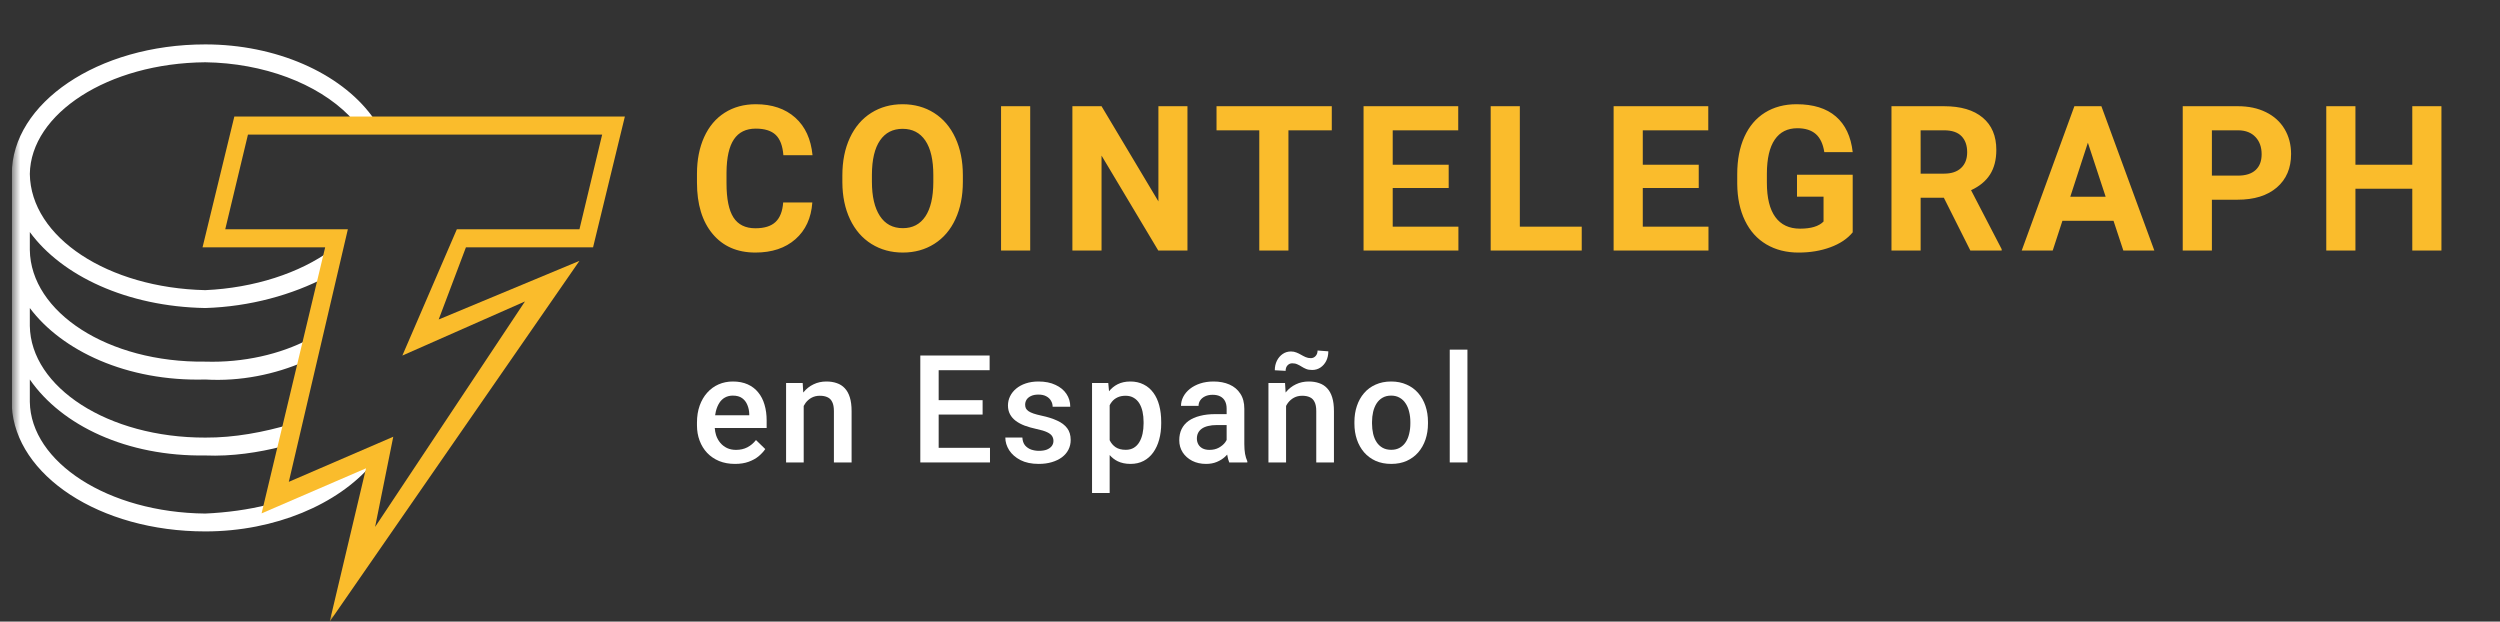 <svg width="185" height="46" viewBox="0 0 185 46" fill="none" xmlns="http://www.w3.org/2000/svg">
<rect x="0" y="0" width="185" height="46" fill="#333333" stroke="none"/>
<g id="es" clip-path="url(#clip0_1343_1209)">
<g id="Clip path group">
<mask id="mask0_1343_1209" style="mask-type:luminance" maskUnits="userSpaceOnUse" x="0" y="0" width="185" height="46">
<g id="clip0_2413_19129">
<path id="Vector" d="M184.054 0H0.875V46H184.054V0Z" fill="white"/>
</g>
</mask>
<g mask="url(#mask0_1343_1209)">
<g id="Group">
<path id="Vector_2" d="M60.112 14.984C60.031 16.133 59.615 17.038 58.864 17.699C58.114 18.359 57.125 18.689 55.898 18.689C54.556 18.689 53.499 18.228 52.731 17.306C51.961 16.384 51.576 15.119 51.576 13.509V12.856C51.576 11.829 51.754 10.924 52.108 10.142C52.463 9.36 52.97 8.758 53.629 8.341C54.288 7.922 55.054 7.713 55.927 7.713C57.135 7.713 58.108 8.044 58.847 8.704C59.585 9.364 60.011 10.291 60.127 11.485H57.97C57.917 10.795 57.728 10.295 57.405 9.984C57.081 9.674 56.589 9.518 55.927 9.518C55.208 9.518 54.67 9.781 54.313 10.307C53.955 10.833 53.772 11.648 53.762 12.754V13.561C53.762 14.715 53.934 15.559 54.276 16.092C54.62 16.625 55.16 16.892 55.898 16.892C56.565 16.892 57.062 16.736 57.39 16.426C57.719 16.115 57.907 15.634 57.955 14.984H60.112ZM71.252 13.444C71.252 14.495 71.07 15.417 70.705 16.209C70.341 17.002 69.82 17.613 69.141 18.044C68.463 18.474 67.685 18.689 66.808 18.689C65.94 18.689 65.166 18.476 64.485 18.051C63.805 17.625 63.277 17.018 62.903 16.228C62.529 15.438 62.34 14.529 62.335 13.502V12.973C62.335 11.922 62.52 10.996 62.892 10.197C63.264 9.397 63.789 8.784 64.468 8.355C65.146 7.927 65.921 7.713 66.794 7.713C67.666 7.713 68.442 7.928 69.12 8.355C69.798 8.784 70.324 9.397 70.695 10.197C71.066 10.996 71.252 11.92 71.252 12.966V13.444ZM69.066 12.959C69.066 11.839 68.87 10.988 68.477 10.405C68.084 9.824 67.522 9.533 66.794 9.533C66.069 9.533 65.511 9.82 65.118 10.395C64.725 10.969 64.526 11.812 64.522 12.923V13.444C64.522 14.534 64.718 15.38 65.111 15.982C65.503 16.583 66.069 16.884 66.808 16.884C67.532 16.884 68.088 16.595 68.477 16.015C68.865 15.435 69.061 14.591 69.066 13.48V12.959ZM76.235 18.542H74.078V7.86H76.235V18.542ZM87.872 18.542H85.714L81.514 11.514V18.542H79.357V7.86H81.514L85.722 14.903V7.86H87.872V18.542ZM98.552 9.643H95.344V18.542H93.187V9.643H90.023V7.86H98.552V9.643ZM107.203 13.913H103.061V16.774H107.922V18.542H100.903V7.86H107.909V9.643H103.061V12.189H107.203V13.913ZM112.468 16.774H117.048V18.542H110.31V7.86H112.468V16.774ZM125.707 13.912H121.566V16.774H126.427V18.542H119.408V7.86H126.412V9.643H121.566V12.189H125.707V13.912ZM137.1 17.192C136.711 17.666 136.162 18.035 135.452 18.296C134.743 18.558 133.957 18.69 133.094 18.69C132.187 18.69 131.393 18.487 130.71 18.084C130.026 17.68 129.499 17.095 129.128 16.326C128.756 15.559 128.566 14.656 128.555 13.62V12.893C128.555 11.827 128.732 10.904 129.085 10.124C129.437 9.344 129.945 8.746 130.608 8.333C131.272 7.92 132.05 7.713 132.943 7.713C134.184 7.713 135.155 8.015 135.855 8.62C136.555 9.224 136.97 10.103 137.1 11.257H134.999C134.904 10.645 134.691 10.198 134.363 9.914C134.034 9.631 133.582 9.489 133.007 9.489C132.273 9.489 131.715 9.77 131.331 10.333C130.948 10.895 130.753 11.731 130.749 12.842V13.524C130.749 14.644 130.958 15.49 131.374 16.062C131.791 16.635 132.403 16.921 133.208 16.921C134.018 16.921 134.597 16.745 134.942 16.393V14.551H132.978V12.93H137.1V17.192ZM143.845 14.632H142.127V18.542H139.969V7.86H143.859C145.096 7.86 146.051 8.141 146.721 8.704C147.393 9.266 147.728 10.061 147.728 11.088C147.728 11.817 147.573 12.425 147.264 12.911C146.955 13.398 146.486 13.786 145.858 14.074L148.124 18.439V18.542H145.807L143.845 14.632ZM142.127 12.849H143.866C144.408 12.849 144.828 12.708 145.124 12.427C145.422 12.146 145.571 11.759 145.571 11.264C145.571 10.76 145.431 10.364 145.15 10.076C144.87 9.787 144.439 9.643 143.859 9.643H142.126L142.127 12.849ZM156.401 16.341H152.618L151.9 18.542H149.606L153.504 7.86H155.503L159.422 18.542H157.128L156.401 16.341ZM153.201 14.559H155.818L154.503 10.559L153.201 14.559ZM163.68 14.779V18.542H161.522V7.86H165.607C166.393 7.86 167.084 8.006 167.681 8.301C168.278 8.594 168.737 9.01 169.059 9.551C169.38 10.091 169.54 10.707 169.54 11.396C169.54 12.443 169.189 13.268 168.487 13.872C167.784 14.477 166.812 14.779 165.571 14.779H163.68ZM163.68 12.996H165.607C166.177 12.996 166.613 12.859 166.912 12.585C167.212 12.311 167.361 11.92 167.361 11.412C167.361 10.888 167.211 10.464 166.908 10.142C166.607 9.82 166.189 9.653 165.657 9.643H163.68V12.996ZM180.666 18.542H178.509V13.964H174.302V18.542H172.144V7.86H174.302V12.189H178.509V7.86H180.666V18.542Z" fill="#FABC2C"/>
<path id="Vector_3" d="M27.513 34.367L19.854 37.673V37.342C18.378 37.718 16.742 37.934 15.192 38.003C7.99 37.934 2.273 34.191 2.207 29.737V28.083C4.572 31.499 9.388 33.788 15.192 33.705C17.156 33.788 19.165 33.479 20.853 33.044L21.519 31.39C19.517 31.983 17.332 32.396 15.192 32.382C7.99 32.396 2.273 28.653 2.207 24.116V22.794C4.572 25.951 9.378 28.241 15.192 28.084C17.808 28.241 20.366 27.694 22.517 26.761L22.851 25.108C20.749 26.209 18.026 26.848 15.192 26.761C7.99 26.848 2.273 23.105 2.207 18.495V17.173C4.572 20.404 9.388 22.692 15.192 22.794C18.491 22.692 21.619 21.826 24.183 20.479L24.516 18.495C22.189 20.207 18.792 21.311 15.192 21.471C7.99 21.311 2.274 17.567 2.207 12.874C2.273 8.411 7.99 4.668 15.192 4.608C19.486 4.668 23.474 6.163 25.848 8.576L26.079 8.958L27.758 8.965L27.513 8.576C25.151 5.389 20.428 3.286 15.192 3.286C7.223 3.286 0.875 7.647 0.875 12.874V30.067C1.155 35.17 7.358 39.325 15.192 39.325C20.366 39.325 25.017 37.305 27.513 34.367Z" fill="white"/>
<path id="Vector_4" d="M24.397 46L27.086 34.654L19.357 37.991L24.062 18.302H14.988L17.34 8.625H46.24L43.887 18.302H34.479L32.462 23.642L42.879 19.304L24.397 46ZM29.102 32.318L27.758 38.992L38.847 22.307L29.774 26.312L33.806 16.968H42.879L44.559 9.96H18.349L16.668 16.968H25.741L21.372 35.656L29.102 32.319V32.318Z" fill="#FABC2C"/>
<path id="Vector_5" d="M108.59 34.221V25.873H107.281V34.221H108.59Z" fill="white"/>
<path id="Vector_6" d="M95.169 30.041V34.221H93.865V28.34H95.093L95.136 29.049C95.145 29.037 95.154 29.026 95.163 29.014C95.369 28.764 95.614 28.572 95.899 28.438C96.184 28.3 96.501 28.231 96.852 28.231C97.133 28.231 97.387 28.271 97.614 28.351C97.845 28.427 98.041 28.552 98.204 28.726C98.37 28.9 98.496 29.126 98.582 29.405C98.669 29.681 98.712 30.02 98.712 30.422V34.221H97.403V30.416C97.403 30.134 97.362 29.911 97.279 29.748C97.199 29.581 97.082 29.463 96.927 29.395C96.775 29.322 96.586 29.286 96.359 29.286C96.135 29.286 95.935 29.333 95.758 29.427C95.582 29.521 95.432 29.65 95.309 29.813C95.257 29.884 95.21 29.96 95.169 30.041Z" fill="white"/>
<path id="Vector_7" d="M98.296 25.998L97.5 25.938C97.5 26.105 97.452 26.241 97.355 26.346C97.257 26.451 97.14 26.503 97.002 26.503C96.862 26.503 96.734 26.478 96.619 26.427C96.503 26.376 96.39 26.318 96.278 26.253C96.17 26.188 96.054 26.132 95.932 26.085C95.812 26.034 95.679 26.009 95.531 26.009C95.304 26.009 95.1 26.07 94.92 26.193C94.74 26.317 94.597 26.483 94.492 26.693C94.388 26.904 94.335 27.139 94.335 27.4L95.136 27.443C95.136 27.273 95.183 27.137 95.277 27.036C95.374 26.934 95.492 26.884 95.629 26.884C95.773 26.884 95.897 26.909 96.002 26.96C96.11 27.007 96.215 27.063 96.316 27.128C96.417 27.193 96.528 27.251 96.651 27.302C96.773 27.353 96.923 27.378 97.101 27.378C97.328 27.378 97.531 27.318 97.711 27.199C97.892 27.079 98.035 26.916 98.139 26.71C98.244 26.5 98.296 26.262 98.296 25.998Z" fill="white"/>
<path id="Vector_8" d="M73.259 34.221V33.139H69.461V30.677H72.713V29.612H69.461V27.395H73.232V26.308H68.103V34.221H73.259Z" fill="white"/>
<path id="Vector_9" fill-rule="evenodd" clip-rule="evenodd" d="M54.39 34.329C53.957 34.329 53.566 34.259 53.215 34.117C52.869 33.972 52.574 33.771 52.328 33.514C52.087 33.257 51.901 32.954 51.771 32.606C51.641 32.259 51.576 31.884 51.576 31.481V31.264C51.576 30.804 51.643 30.387 51.776 30.014C51.91 29.641 52.096 29.322 52.334 29.058C52.572 28.79 52.853 28.585 53.178 28.443C53.502 28.302 53.854 28.231 54.233 28.231C54.651 28.231 55.017 28.302 55.331 28.443C55.645 28.585 55.905 28.784 56.11 29.041C56.319 29.295 56.474 29.598 56.575 29.949C56.68 30.3 56.732 30.688 56.732 31.112V31.672H52.892C52.905 31.858 52.937 32.033 52.988 32.199C53.06 32.416 53.165 32.606 53.302 32.77C53.439 32.933 53.605 33.061 53.8 33.155C53.995 33.246 54.217 33.291 54.465 33.291C54.779 33.291 55.059 33.228 55.304 33.101C55.549 32.974 55.762 32.795 55.942 32.563L56.63 33.231C56.503 33.416 56.339 33.594 56.137 33.764C55.935 33.931 55.688 34.066 55.396 34.172C55.107 34.277 54.772 34.329 54.39 34.329ZM52.972 30.444C52.95 30.535 52.933 30.631 52.919 30.731H55.445V30.628C55.438 30.393 55.391 30.172 55.304 29.965C55.221 29.759 55.093 29.592 54.92 29.465C54.747 29.338 54.516 29.275 54.227 29.275C54.011 29.275 53.818 29.322 53.648 29.416C53.483 29.507 53.344 29.639 53.232 29.813C53.12 29.987 53.033 30.197 52.972 30.444Z" fill="white"/>
<path id="Vector_10" d="M59.474 34.221V30.041C59.516 29.96 59.563 29.884 59.615 29.813C59.738 29.65 59.887 29.521 60.064 29.427C60.241 29.333 60.441 29.286 60.665 29.286C60.892 29.286 61.081 29.322 61.233 29.395C61.388 29.463 61.505 29.581 61.584 29.748C61.667 29.911 61.709 30.134 61.709 30.416V34.221H63.018V30.422C63.018 30.02 62.975 29.681 62.888 29.405C62.802 29.126 62.676 28.9 62.51 28.726C62.347 28.552 62.151 28.427 61.92 28.351C61.693 28.271 61.438 28.231 61.157 28.231C60.807 28.231 60.49 28.3 60.205 28.438C59.92 28.572 59.675 28.764 59.469 29.014C59.46 29.026 59.45 29.037 59.441 29.049L59.399 28.34H58.17V34.221H59.474Z" fill="white"/>
<path id="Vector_11" d="M77.955 32.628C77.955 32.498 77.922 32.38 77.857 32.275C77.792 32.166 77.668 32.068 77.484 31.982C77.303 31.895 77.037 31.815 76.683 31.742C76.373 31.674 76.088 31.592 75.828 31.498C75.572 31.4 75.352 31.282 75.168 31.145C74.984 31.007 74.842 30.844 74.741 30.655C74.64 30.467 74.589 30.25 74.589 30.003C74.589 29.764 74.641 29.538 74.746 29.324C74.851 29.11 75 28.922 75.195 28.759C75.39 28.596 75.626 28.467 75.904 28.373C76.185 28.279 76.499 28.231 76.845 28.231C77.336 28.231 77.756 28.315 78.106 28.482C78.46 28.645 78.73 28.867 78.918 29.15C79.105 29.429 79.199 29.744 79.199 30.096H77.895C77.895 29.94 77.855 29.795 77.776 29.661C77.7 29.523 77.585 29.413 77.43 29.329C77.275 29.242 77.08 29.199 76.845 29.199C76.622 29.199 76.436 29.235 76.288 29.308C76.144 29.376 76.036 29.467 75.964 29.579C75.895 29.692 75.861 29.815 75.861 29.949C75.861 30.047 75.879 30.136 75.915 30.215C75.954 30.291 76.019 30.362 76.11 30.427C76.2 30.489 76.322 30.547 76.478 30.601C76.636 30.655 76.835 30.708 77.073 30.759C77.52 30.853 77.904 30.974 78.225 31.123C78.55 31.268 78.799 31.456 78.972 31.688C79.145 31.916 79.231 32.206 79.231 32.558C79.231 32.818 79.176 33.057 79.064 33.275C78.956 33.489 78.797 33.675 78.588 33.835C78.378 33.991 78.128 34.112 77.835 34.199C77.547 34.286 77.222 34.329 76.862 34.329C76.332 34.329 75.882 34.235 75.514 34.047C75.147 33.855 74.867 33.61 74.676 33.313C74.488 33.012 74.394 32.701 74.394 32.378H75.655C75.669 32.621 75.736 32.815 75.855 32.96C75.978 33.101 76.129 33.204 76.31 33.27C76.494 33.331 76.683 33.362 76.878 33.362C77.112 33.362 77.309 33.331 77.468 33.27C77.626 33.204 77.747 33.117 77.83 33.009C77.913 32.896 77.955 32.77 77.955 32.628Z" fill="white"/>
<path id="Vector_12" fill-rule="evenodd" clip-rule="evenodd" d="M82.115 33.673V36.481H80.811V28.34H82.012L82.068 28.953C82.245 28.734 82.455 28.562 82.699 28.438C82.97 28.3 83.285 28.231 83.646 28.231C84.014 28.231 84.341 28.304 84.625 28.449C84.91 28.59 85.15 28.793 85.345 29.058C85.54 29.319 85.686 29.634 85.783 30.003C85.881 30.369 85.929 30.777 85.929 31.226V31.34C85.929 31.768 85.879 32.164 85.778 32.53C85.68 32.893 85.534 33.21 85.34 33.481C85.148 33.749 84.912 33.958 84.631 34.106C84.349 34.255 84.025 34.329 83.657 34.329C83.293 34.329 82.973 34.262 82.699 34.128C82.476 34.015 82.281 33.863 82.115 33.673ZM82.115 32.574C82.219 32.791 82.367 32.965 82.559 33.096C82.753 33.222 83.002 33.286 83.305 33.286C83.54 33.286 83.74 33.235 83.906 33.134C84.072 33.032 84.207 32.893 84.312 32.715C84.42 32.534 84.499 32.326 84.55 32.09C84.6 31.855 84.625 31.605 84.625 31.34V31.226C84.625 30.954 84.6 30.703 84.55 30.471C84.499 30.235 84.42 30.029 84.312 29.851C84.203 29.674 84.065 29.536 83.895 29.438C83.729 29.337 83.529 29.286 83.294 29.286C83.064 29.286 82.865 29.326 82.699 29.405C82.533 29.482 82.394 29.588 82.283 29.726C82.219 29.805 82.162 29.892 82.115 29.987V32.574Z" fill="white"/>
<path id="Vector_13" fill-rule="evenodd" clip-rule="evenodd" d="M90.646 33.807C90.706 33.753 90.762 33.697 90.813 33.64L90.819 33.682C90.855 33.9 90.904 34.079 90.965 34.221H92.302V34.134C92.23 33.978 92.174 33.795 92.134 33.585C92.098 33.371 92.08 33.13 92.08 32.862V30.248C92.08 29.799 91.981 29.425 91.782 29.128C91.588 28.828 91.319 28.603 90.976 28.454C90.637 28.306 90.248 28.231 89.808 28.231C89.44 28.231 89.108 28.28 88.812 28.378C88.516 28.476 88.262 28.61 88.049 28.78C87.836 28.951 87.674 29.145 87.562 29.362C87.45 29.579 87.394 29.804 87.394 30.036H88.693C88.693 29.88 88.736 29.741 88.823 29.617C88.909 29.494 89.03 29.396 89.185 29.324C89.341 29.251 89.524 29.215 89.737 29.215C89.968 29.215 90.159 29.257 90.311 29.34C90.466 29.424 90.581 29.541 90.657 29.694C90.733 29.846 90.771 30.027 90.771 30.237V30.645H89.937C89.512 30.645 89.133 30.688 88.801 30.775C88.469 30.858 88.188 30.982 87.957 31.145C87.73 31.308 87.557 31.511 87.438 31.753C87.322 31.992 87.265 32.268 87.265 32.579C87.265 32.913 87.35 33.212 87.519 33.476C87.688 33.737 87.923 33.945 88.222 34.101C88.522 34.253 88.862 34.329 89.245 34.329C89.548 34.329 89.815 34.28 90.046 34.182C90.28 34.085 90.48 33.96 90.646 33.807ZM90.673 32.721C90.712 32.666 90.744 32.613 90.771 32.56V31.454H90.035C89.793 31.454 89.58 31.478 89.396 31.525C89.212 31.569 89.059 31.634 88.936 31.721C88.814 31.808 88.722 31.913 88.66 32.036C88.599 32.159 88.569 32.298 88.569 32.454C88.569 32.61 88.605 32.753 88.677 32.884C88.749 33.011 88.853 33.11 88.991 33.183C89.131 33.255 89.301 33.291 89.499 33.291C89.766 33.291 89.999 33.237 90.197 33.128C90.399 33.016 90.558 32.88 90.673 32.721Z" fill="white"/>
<path id="Vector_14" fill-rule="evenodd" clip-rule="evenodd" d="M100.227 31.346V31.221C100.227 30.797 100.288 30.404 100.41 30.041C100.533 29.675 100.71 29.358 100.941 29.09C101.175 28.818 101.461 28.608 101.796 28.46C102.135 28.308 102.517 28.231 102.943 28.231C103.372 28.231 103.754 28.308 104.09 28.46C104.429 28.608 104.716 28.818 104.95 29.09C105.184 29.358 105.363 29.675 105.486 30.041C105.608 30.404 105.67 30.797 105.67 31.221V31.346C105.67 31.77 105.608 32.163 105.486 32.525C105.363 32.887 105.184 33.204 104.95 33.476C104.716 33.744 104.431 33.954 104.095 34.106C103.76 34.255 103.379 34.329 102.954 34.329C102.524 34.329 102.14 34.255 101.801 34.106C101.465 33.954 101.181 33.744 100.946 33.476C100.712 33.204 100.533 32.887 100.41 32.525C100.288 32.163 100.227 31.77 100.227 31.346ZM101.53 31.221V31.346C101.53 31.61 101.558 31.86 101.611 32.096C101.666 32.331 101.751 32.538 101.866 32.715C101.982 32.893 102.129 33.032 102.31 33.134C102.49 33.235 102.705 33.286 102.954 33.286C103.195 33.286 103.404 33.235 103.582 33.134C103.762 33.032 103.91 32.893 104.025 32.715C104.141 32.538 104.225 32.331 104.279 32.096C104.337 31.86 104.366 31.61 104.366 31.346V31.221C104.366 30.96 104.337 30.713 104.279 30.482C104.225 30.246 104.139 30.038 104.019 29.857C103.904 29.675 103.756 29.534 103.576 29.433C103.399 29.328 103.188 29.275 102.943 29.275C102.697 29.275 102.484 29.328 102.304 29.433C102.128 29.534 101.982 29.675 101.866 29.857C101.751 30.038 101.666 30.246 101.611 30.482C101.558 30.713 101.53 30.96 101.53 31.221Z" fill="white"/>
</g>
</g>
</g>
</g>
<defs>
<clipPath id="clip0_1343_1209">
<rect width="183.179" height="46" fill="white" transform="translate(0.875)"/>
</clipPath>
</defs>
</svg>
